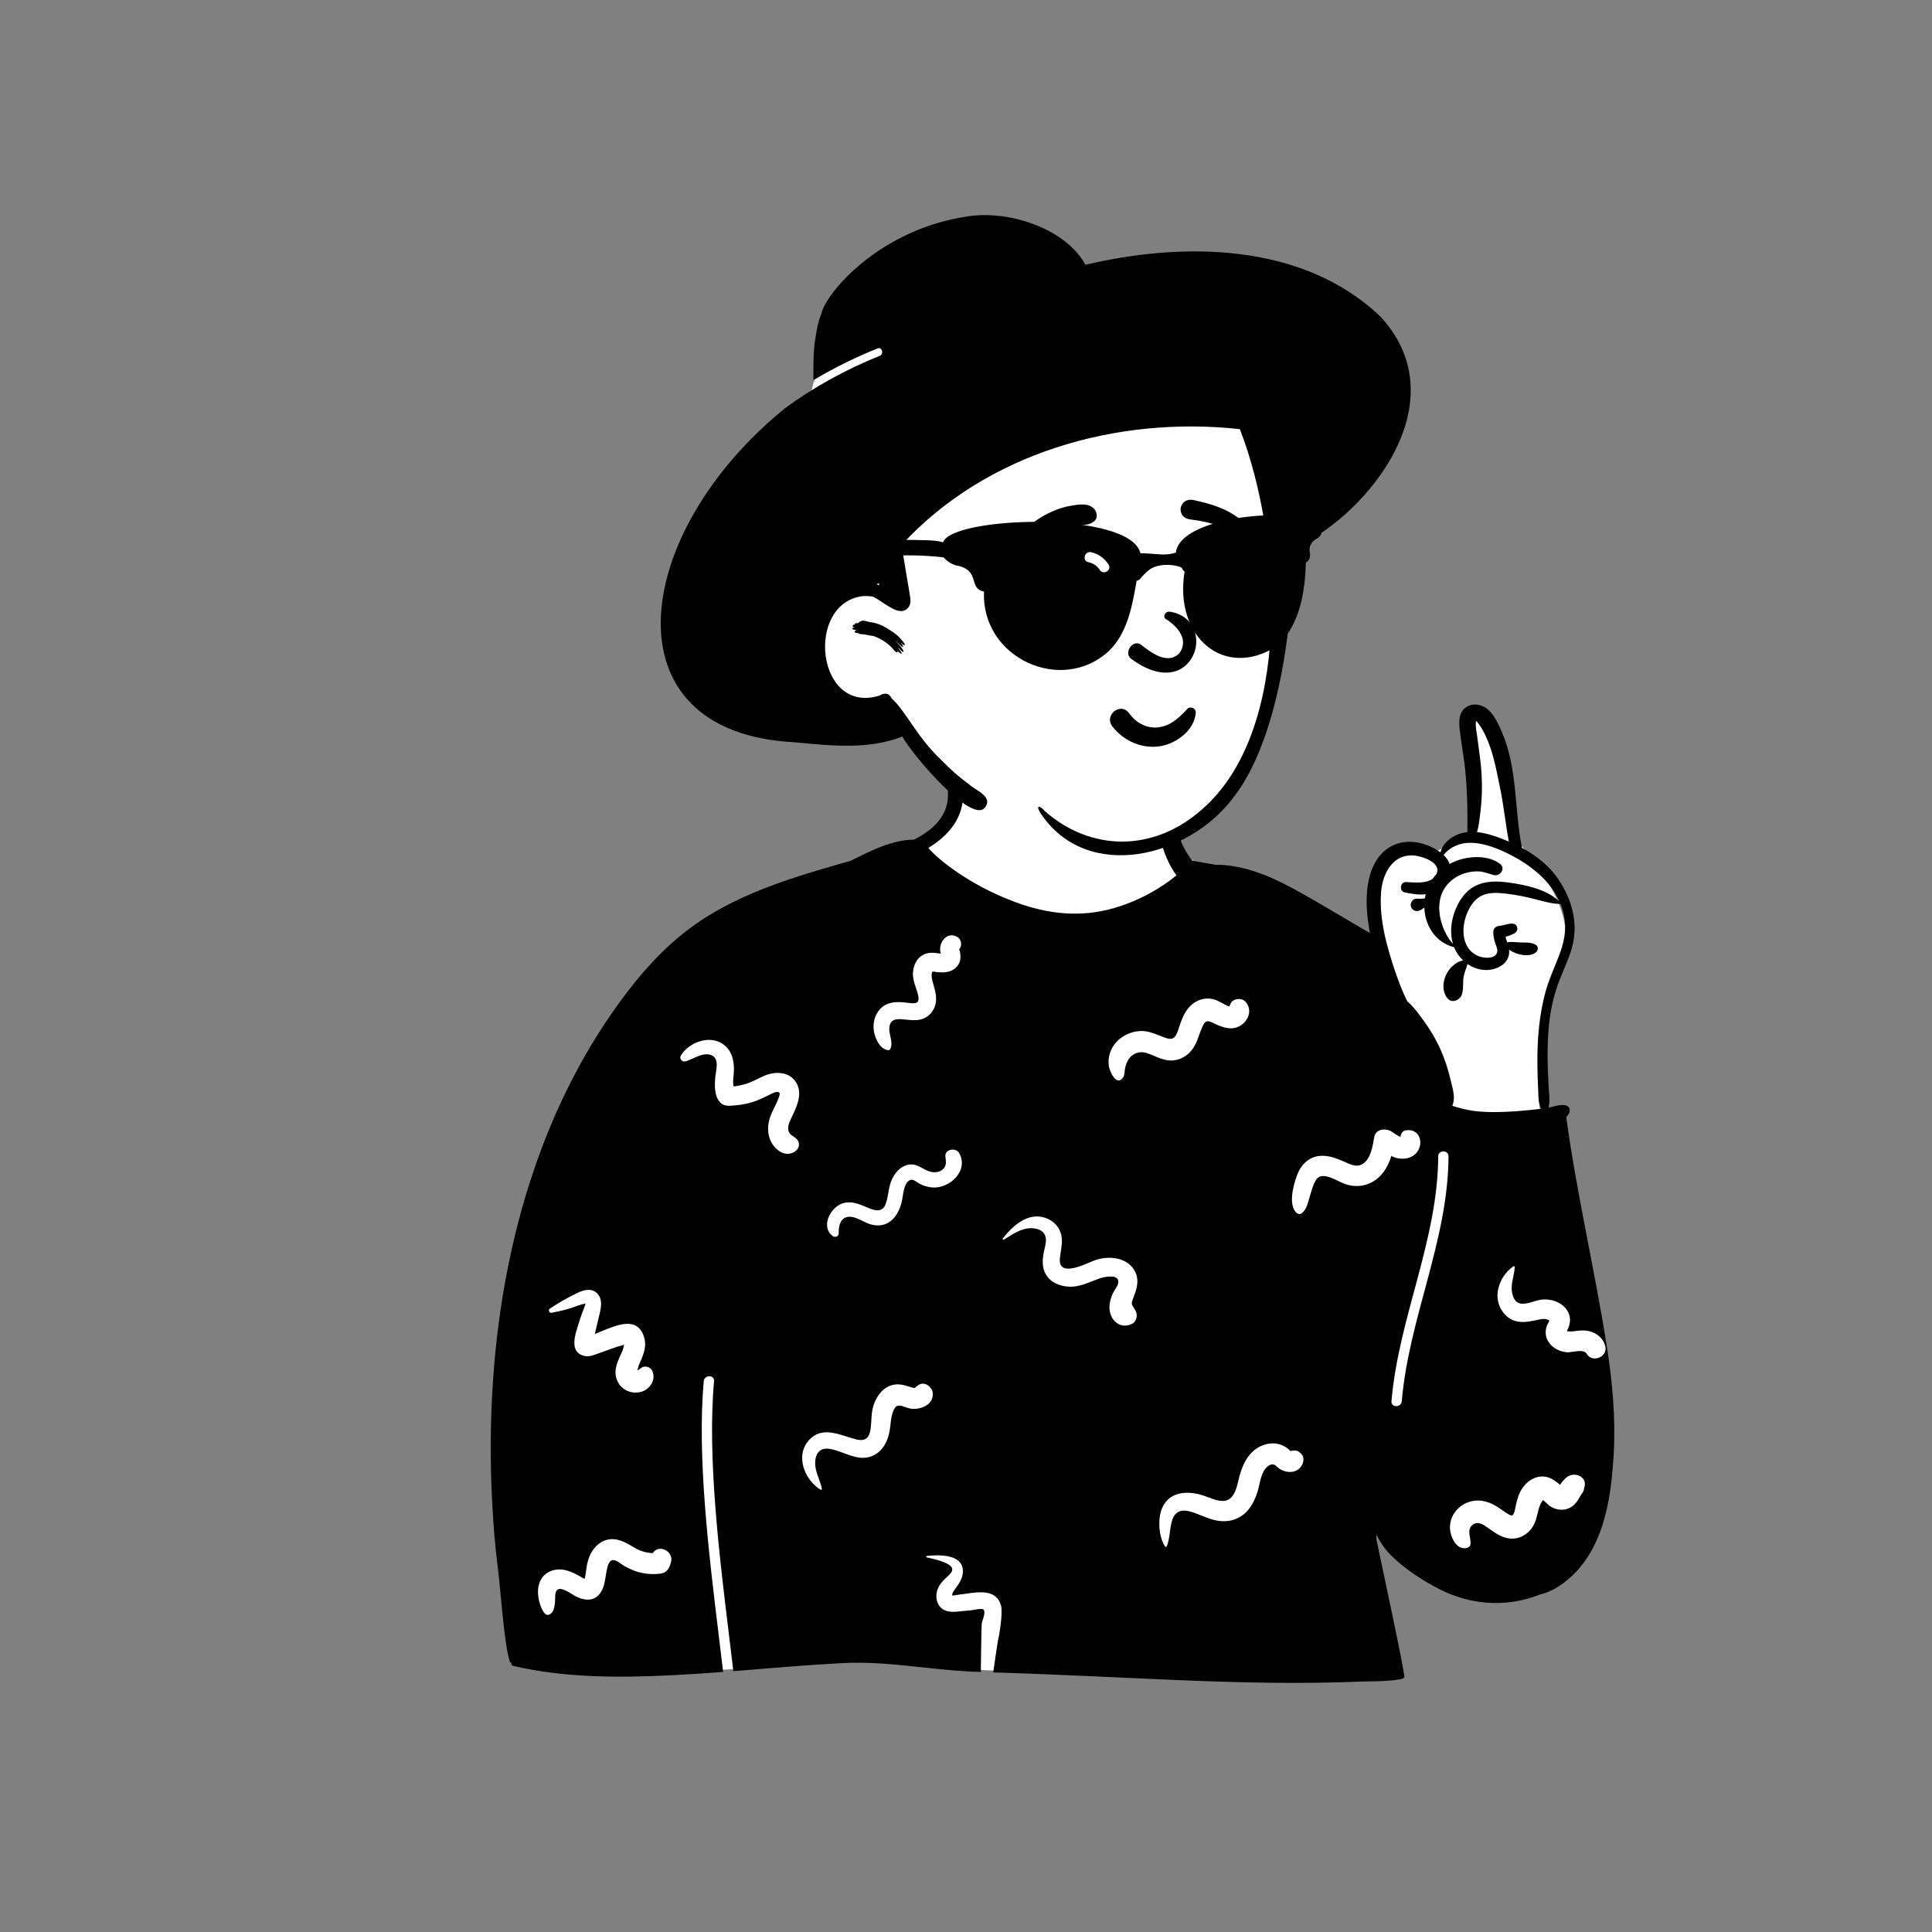 <?xml version="1.0" standalone="no"?>
<svg viewBox="-350 -150 1500 1500" style="width: 487.5px; height: 487.5px; justify-content: center; align-self: center; transform: scale(1, 1);" xmlns="http://www.w3.org/2000/svg"><rect x="-350" y="-150" width="1500" height="1500" fill="#808080" stroke="none"/><g transform="rotate(0 467.174 586.792)"><g transform="translate(0 459)"><path d="M784.259 98.118C773.942 69.701 781.692 33.723 760.426 10.209C754.136 6.386 750.8 8.513 748.211 15.179C746.648 23.951 742.986 54.154 756.156 54.14C757.813 73.003 756.777 92.003 752.721 110.515C743.001 108.956 735.915 113.951 728.825 117.666C723.538 120.436 718.249 122.494 711.864 120.593C685.505 115.947 677.993 143.627 677.673 166.221C677.286 177.245 676.25 202.943 671.394 213.64C649.416 168.123 603.258 147.4 559.277 137.168C552.383 135.261 546.5 132.655 542.078 128.201C505.022 113.57 522.824 65.634 505.776 38.084C479.092 5.332 447.046 -4.092 406.674 1.521C371.351 5.427 347.34 41.308 349.518 75.177C350.171 82.088 346.023 89.357 343.583 96.469C319.201 125.644 281.262 138.697 248.631 156.326C139.794 209.52 102.076 250.171 59.781 363.361C39.995 405.948 16.316 447.28 8.452 494.183C-0.789 549.453 -0.818 606.031 2.399 661.845C-3.607 662.566 2.929 705.472 8.197 720.335C10.002 725.429 14.327 729.102 19.716 729.017C30.556 734.286 56.007 755.517 67.345 754.813C103.978 752.557 139.586 756.046 174.88 754.242C213.063 752.29 250.878 745.167 289.225 746.091C356.096 747.702 308.22 751.672 377.405 754.813C421.08 756.827 580.418 732.974 623.969 736.868C659.393 744.32 675.554 731.757 670.15 694.75C668.152 680.564 661.772 649.017 682.76 647.677C692.688 648.829 700.906 658.75 708.345 664.547C774.043 713.46 841.16 678.24 846.449 597.83C856.406 530.388 870.367 514.455 840.018 447.107C743.999 196.392 888.663 230.455 790.989 113.023C783.362 119.664 785.301 101.939 784.259 98.118Z" transform="translate(38.981 -67)" fill="#FFFFFF" stroke="none"></path><path d="M774.431 4.041C769.321 -0.538 760.991 -1.819 755.751 3.331C750.762 8.23 751.811 15.953 752.693 22.452C752.746 22.84 752.798 23.225 752.848 23.604L753.285 27.014C754.341 34.945 755.762 42.818 756.581 50.781C757.561 60.401 758.021 69.851 758.221 79.501C758.331 84.591 758.371 89.691 758.271 94.791L758.256 95.66C758.24 96.81 758.247 97.927 758.311 99.031C756.131 99.261 753.981 99.731 751.881 100.472C745.401 102.751 738.952 107.911 737.421 114.791C734.261 112.401 730.561 110.611 727.161 109.261C719.791 106.341 711.011 105.531 703.421 108.161C687.371 113.712 681.311 130.751 680.281 146.331C679.601 156.661 680.611 167.081 682.681 177.302C680.911 176.341 679.141 175.441 677.561 174.511L656.108 161.856C645.131 155.383 634.122 148.92 622.921 142.841C603.971 132.561 583.801 124.331 562.381 124.341C562.381 124.341 544.661 121.311 544.661 121.151C542.341 118.181 540.271 115.031 538.471 111.712C533.751 102.991 532.061 93.351 528.011 84.431C526.541 81.171 522.331 82.751 521.271 85.311C516.961 95.701 520.452 109.031 524.671 118.871C526.771 123.761 529.271 128.371 532.401 132.651C529.091 135.382 525.641 137.931 522.041 140.311C510.251 148.111 497.421 154.141 483.831 158.052C457.841 165.531 432.731 162.761 407.601 153.511C386.181 145.632 364.751 133.661 347.811 119.241C344.981 116.841 342.361 114.261 339.911 111.481L339.836 111.397L339.761 111.321C355.452 101.811 367.761 87.641 366.661 67.661C366.241 60.151 354.441 60.141 354.941 67.661C356.161 85.962 343.571 97.371 328.581 104.921C319.325 104.817 309.364 107.852 300.815 111.281L299.511 111.811C293.611 114.241 287.941 117.231 282.181 119.962L281.254 120.405C280.637 120.702 280.024 121.005 279.411 121.311C263.211 125.931 247.011 130.561 231.061 135.972C206.931 144.151 183.151 154.222 161.951 168.521C140.341 183.091 122.331 201.931 106.511 222.521C41.071 307.701 9.891 414.781 2.061 520.771C-0.399 554.001 -0.619 587.311 1.201 620.581C2.101 637.212 3.351 653.931 5.531 670.462L5.673 671.575C7.796 688.59 10.176 727.908 14.861 743.351C15.031 743.911 15.631 744.041 16.031 743.811C15.771 744.841 16.191 746.081 17.431 746.371C57.645 755.796 100.059 755.673 141.151 753.62L144.231 753.462C156.307 752.828 168.369 751.996 180.426 751.081C179.345 741.759 178.155 731.975 176.926 721.856C169.308 659.179 160.128 583.645 165.387 525.344C165.846 520.249 173.849 520.218 173.387 525.344C168.118 583.749 177.34 659.555 184.964 722.233C185.889 729.829 186.789 737.233 187.638 744.39L188.353 750.47C216.676 748.245 244.975 745.683 273.351 744.201C294.054 743.12 314.759 745.333 335.465 747.547C350.481 749.152 365.497 750.758 380.512 751.106C380.559 748.935 380.837 716.071 381.302 712.935L381.331 712.78C381.437 712.352 381.636 711.753 381.866 711.055C382.805 708.215 384.282 703.744 382.358 702.554C381.093 701.772 377.537 702.422 375.068 702.874C374.235 703.026 373.525 703.156 373.07 703.2L365.789 703.913C364.576 704.031 363.362 704.147 362.149 704.261L361.836 704.289C356.322 704.769 350.816 704.154 347.712 698.891C345.021 694.328 345.639 688.415 348.359 684.032C349.772 681.755 351.675 679.758 353.59 677.903C355.327 676.221 358.17 674.253 358.332 671.583C358.617 666.885 346.002 663.777 340.323 662.558L338.557 662.19C337.83 662.042 338.088 661.056 338.719 660.994C347.671 660.111 365.888 659.391 366.584 672.14C366.87 677.358 364.251 681.566 361.357 685.616L360.82 686.362C360.77 686.429 360.708 686.511 360.638 686.604C359.764 687.761 357.513 690.739 358.572 691.842C358.532 691.8 362.775 691.177 364.518 690.936L366.787 690.639C367.477 690.545 368.186 690.443 368.909 690.34C379.472 688.827 393.087 686.878 396.267 699.9C397.586 705.302 395.08 721.586 393.781 726.821L393.77 726.869C393.472 728.271 390.802 746.578 390.254 750.696L390.159 751.462C435.993 752.798 485.816 755.403 531.601 757.341L535.328 757.497C582.538 759.449 629.804 760.5 677.041 758.531L677.129 758.528C677.505 758.516 678.248 758.506 679.265 758.492C686.811 758.393 709.445 758.095 709.341 755.041C709.122 748.619 692.65 672.118 688.328 651.418L687.751 648.632C687.557 647.689 687.61 646.721 687.662 645.75C687.688 645.275 687.714 644.802 687.711 644.331C690.452 650.701 694.921 656.531 699.551 661.111C709.081 670.531 720.721 678.121 732.391 684.632C758.341 699.121 787.441 701.811 814.961 690.851C820.271 689.671 825.16 687.311 829.721 684.291C839.681 677.701 847.901 668.552 853.881 658.241C866.678 636.217 870.31 608.465 871.788 583.281L871.941 580.561C873.391 553.132 870.821 525.962 866.601 498.871C857.291 439.161 843.141 380.222 835.041 320.321C835.971 319.401 836.741 318.321 837.321 317.031C838.651 314.071 837.021 311.451 833.881 311.041C830.767 310.632 828.03 311.338 825.165 312.078C824.323 312.296 823.469 312.516 822.591 312.712C822.141 312.811 821.691 312.901 821.231 312.972L821.376 312.417C822.285 308.692 821.971 304.779 821.661 300.922C821.57 299.788 821.48 298.659 821.421 297.541C821.131 292.052 820.841 286.561 820.681 281.061C820.381 270.441 820.521 259.802 821.561 249.222C822.621 238.441 824.831 227.831 828.441 217.621C831.821 208.031 836.561 198.951 839.351 189.151C844.751 170.212 839.641 151.601 828.871 135.621C821.782 125.101 811.771 117.281 800.681 111.291C794.621 81.651 797.411 50.632 785.431 22.302C782.761 16.001 779.631 8.691 774.431 4.041ZM764.91 13.002L764.941 12.861C765.321 12.972 765.651 13.212 765.931 13.581C767.211 15.191 768.341 16.701 769.391 18.501C777.259 32.029 780.116 47.249 783.16 62.371L783.711 65.091C786.511 78.761 787.891 92.671 790.471 106.382C788.411 105.501 786.341 104.671 784.261 103.882C778.461 101.701 772.081 99.651 765.702 99.041C767.361 94.001 767.741 88.241 768.381 83.331L768.542 82.047C769.63 73.037 769.817 63.65 769.331 54.601C768.831 45.191 767.301 35.841 766.141 26.501L766.066 25.919C765.937 24.96 765.779 23.971 765.619 22.965C765.093 19.667 764.539 16.198 764.891 13.081C764.897 13.055 764.904 13.028 764.91 13.002ZM760.702 107.341C752.952 107.341 745.631 109.871 739.771 116.761C741.861 118.751 743.531 121.061 744.452 123.771C747.321 122.201 750.361 120.972 753.471 120.101C762.961 117.451 775.941 117.491 783.921 124.001C788.101 127.401 783.511 133.501 779.011 132.451C774.981 131.511 771.481 129.771 767.251 129.571C763.581 129.391 759.981 129.871 756.461 130.931C751.091 132.552 746.211 135.621 742.621 139.851C741.421 141.271 740.371 142.811 739.491 144.472C732.791 157.191 737.841 175.431 747.091 185.901C743.461 173.841 747.081 159.621 754.311 149.632C763.015 137.604 776.034 136.241 789.749 138.118L790.202 138.181C803.471 140.052 819.901 143.321 829.821 153.071C828.831 150.821 827.691 148.641 826.41 146.531C818.891 134.151 806.421 124.491 793.481 117.601C791.311 116.431 789.121 115.351 786.941 114.351C778.651 110.541 769.411 107.341 760.702 107.341ZM691.271 145.621C692.481 130.531 700.961 114.861 718.481 117.431C724.351 118.291 737.381 122.811 734.631 130.731C734.521 131.052 734.401 131.361 734.261 131.651C733.181 132.811 732.181 134.041 731.281 135.341C726.687 138.738 719.112 138.307 713.291 137.976C712.63 137.939 711.991 137.902 711.382 137.873L710.651 137.841C706.101 137.671 705.051 144.861 709.571 145.851C714.821 147.011 720.501 147.901 725.931 147.281C725.671 148.321 725.461 149.371 725.301 150.421C725.051 150.472 724.811 150.521 724.561 150.561C722.751 150.861 720.921 150.851 719.101 150.701C715.911 150.462 713.641 153.991 714.421 156.851C715.271 159.921 718.801 161.222 721.551 159.741C722.702 159.132 723.801 158.451 724.861 157.691C725.341 171.361 733.161 184.382 747.531 188.311C747.671 188.351 747.801 188.341 747.911 188.291C749.461 192.231 751.921 195.802 754.991 198.691C750.571 199.281 746.231 203.021 743.841 206.281C739.351 212.441 737.761 222.071 742.871 228.151C746.361 232.311 752.391 229.472 753.952 225.231C754.858 222.782 754.899 219.985 754.94 217.191C754.97 215.183 754.999 213.176 755.351 211.302C755.991 207.891 757.471 204.731 758.391 201.441C762.901 204.561 768.301 206.341 773.952 206.101C780.311 205.831 787.421 202.712 789.901 196.451C790.741 194.341 790.861 192.331 790.611 190.361C796.351 194.241 805.681 196.481 811.191 192.661C813.291 191.201 813.741 187.791 811.191 186.431C808.428 184.956 805.945 184.803 803.097 184.775L801.091 184.761C799.691 184.746 798.297 184.653 796.905 184.559C794.646 184.407 792.391 184.256 790.121 184.441C789.791 184.472 789.481 184.561 789.202 184.701C788.731 183.241 788.251 181.771 787.911 180.271C790.391 179.722 792.771 178.821 795.051 177.472C796.181 176.791 797.251 175.321 797.081 173.921C796.44 168.618 791.413 169.935 787.076 171.072C785.525 171.478 784.063 171.861 782.921 171.911L782.702 171.925C780.315 172.123 778.439 173.976 778.391 176.431C778.331 179.231 778.861 181.871 779.671 184.552C779.826 185.058 780.039 185.629 780.265 186.236C781.046 188.328 781.99 190.857 781.301 192.701C779.321 197.921 770.531 196.911 766.681 195.261C754.264 189.959 753.343 175.006 757.359 163.802L757.611 163.121C759.871 157.212 763.621 151.052 769.571 148.281C775.069 145.73 781.552 146.055 787.503 146.723L789.021 146.901C796.161 147.761 803.311 149.212 810.291 150.981C816.871 152.641 823.321 154.611 830.131 154.861C830.282 154.871 830.41 154.811 830.511 154.731C832.681 160.081 833.961 165.741 834.151 171.561C834.452 180.722 831.681 189.351 828.321 197.751C824.921 206.251 821.241 214.561 818.831 223.411C816.441 232.141 814.91 241.132 813.931 250.121C812.801 260.391 812.521 270.741 812.651 281.061C812.721 286.561 812.891 292.052 813.171 297.541L813.196 298.089C813.234 298.966 813.257 299.855 813.281 300.75C813.39 304.905 813.502 309.187 815.081 312.972C815.211 313.291 815.391 313.581 815.601 313.841C815.044 313.911 814.486 313.977 813.928 314.041L808.542 314.634C801.067 315.43 793.568 316.016 786.061 316.291C778.291 316.571 770.281 316.501 762.581 315.421C757.001 314.641 751.781 313.171 746.531 311.552C748.978 306.349 747.332 299.8 745.885 294.045C745.751 293.513 745.619 292.988 745.492 292.471L745.012 290.489C743.062 282.553 740.552 274.778 737.181 267.321C733.641 259.491 729.311 252.291 724.241 245.351L723.715 244.626L721.754 241.936C718.77 237.864 715.487 233.627 711.651 230.481C710.531 228.321 709.531 226.071 708.541 223.831C705.291 216.411 702.621 208.712 700.161 201.001C698.631 196.201 697.171 191.321 695.871 186.382C692.401 173.061 690.181 159.321 691.271 145.621ZM349.057 191.831C347.814 184.384 354.309 176.138 362.09 180.33C365.1 181.952 366.101 186.171 364.375 189.048L364.199 189.35C364.018 189.649 363.82 189.936 363.612 190.216L363.62 190.248C364.241 190.906 364.452 192.484 364.562 193.679L364.665 194.922C364.871 197.999 364.109 200.915 362.046 203.3C358.019 207.956 352.591 208.298 346.956 207.788L345.919 207.686C345.689 207.662 345.407 207.605 345.1 207.543C344.428 207.408 343.642 207.249 343.056 207.359C342.92 207.53 342.544 207.93 342.47 208.363C342.126 210.366 342.371 212.337 342.87 214.296C343.15 215.397 343.458 216.494 343.767 217.59C345.11 222.366 346.45 227.129 345.426 232.177C344.284 237.809 340.246 242.583 334.682 244.265C330.651 245.482 326.59 245.063 322.515 244.642C321.404 244.527 320.292 244.412 319.18 244.33C313.829 243.936 309.948 244.949 309.481 251.036C309.313 253.218 309.796 255.441 310.276 257.654C311.014 261.054 311.747 264.432 310.113 267.61C309.775 268.268 309.025 268.413 308.366 268.321C301.694 267.391 298.011 258.332 297.341 252.446C296.599 245.929 298.926 238.811 304.179 234.692C309.265 230.703 315.699 230.714 321.819 231.333L321.991 231.351C322.549 231.412 323.144 231.494 323.756 231.579C327.973 232.164 332.998 232.861 332.093 227.176C331.681 224.589 330.867 222.165 330.056 219.752C328.873 216.228 327.697 212.726 327.793 208.771C327.955 202.084 331.256 195.559 337.969 193.405C340.813 192.493 343.568 192.665 346.409 192.995L348.217 193.216C348.609 193.316 349.002 193.386 349.399 193.434C349.268 192.872 349.163 192.382 349.117 192.157L349.057 191.831ZM561.209 228.85C554.388 227.026 547.21 229.511 542.519 234.661C538.577 238.99 536.535 244.306 534.711 249.74L533.669 252.866C532.153 257.292 530.411 260.805 524.992 259.117C522.93 258.475 520.951 257.692 518.988 256.916C514.337 255.076 509.783 253.274 504.472 253.483C497.606 253.754 490.887 256.707 486.107 261.657C481.217 266.72 478.883 273.774 479.921 280.725L479.989 281.15C480.53 284.352 485.213 295.78 490.177 290.519C492.392 288.173 491.955 285.576 492.481 282.595C492.981 279.755 494.051 276.97 495.804 274.667C498.912 270.585 503.911 268.994 508.798 270.438C515.244 272.343 520.937 276.27 527.881 276.362C535.186 276.46 541.388 272.672 545.417 266.725C548.67 261.924 549.83 256.305 552.119 251.085L552.339 250.587C554.261 246.292 555.571 244.741 559.973 246.795L561.511 247.533C568.102 250.664 575.515 253.531 582.33 249.115C588.661 245.014 591.36 236.772 586.035 230.771C583.097 227.458 576.296 228.022 574.387 232.272C574.052 233.003 573.741 233.744 573.435 234.487C572.852 234.309 572.285 234.093 571.747 233.791C568.175 232.181 565.073 229.884 561.209 228.85ZM183.119 266.009C172.737 255.328 154.72 261.118 147.619 272.448C146.146 274.797 148.579 277.775 151.165 277.061C152.887 276.587 154.807 275.723 156.822 274.818C162.037 272.473 167.888 269.843 172.6 272.921C176.503 275.471 175.548 281.337 174.799 285.939C174.619 287.046 174.451 288.079 174.365 288.976L174.301 289.666C173.74 295.962 173.613 304.576 178.517 309.288C181.339 312.001 185.668 311.634 189.39 311.247L190.574 311.124C194.962 310.683 199.321 309.909 203.524 308.559C207.388 307.319 211.049 305.634 214.679 303.849L215.587 303.401C215.766 303.312 215.992 303.194 216.254 303.057C218.342 301.963 222.732 299.665 224.158 301.429C224.932 302.388 223.214 306.345 222.612 307.733C222.563 307.844 222.522 307.94 222.49 308.015C220.862 311.821 218.792 315.405 217.299 319.279C214.668 326.104 214.448 333.804 218.143 340.317C221.723 346.628 229.48 351.741 236.355 346.893C240.291 344.117 240.28 339.067 236.355 336.289C234.278 334.819 232.184 333.85 231.326 331.384C230.206 328.169 231.647 324.758 233.042 321.782L234.712 318.241C238.412 310.334 242.109 301.24 236.94 293.158C231.602 284.813 220.753 284.681 212.546 288.157C207.862 290.141 203.588 292.802 198.707 294.337C195.33 295.4 191.94 296.11 188.481 296.499C187.989 293.845 188.255 290.988 188.514 288.194C188.662 286.608 188.808 285.041 188.812 283.543C188.83 277.262 187.66 270.681 183.119 266.009ZM685.99 335.693C687.066 329.947 693.632 328.886 698.035 330.793C700.38 331.808 703.437 334.675 706.233 335.599L706.382 335.262C706.642 333.127 708.078 331.037 710.266 330.623C721.378 328.52 725.331 341.527 718.043 348.778C714.16 352.642 708.11 353.37 703.01 351.989C701.671 351.627 700.428 351.091 699.23 350.472C697.354 356.451 694.626 362.1 690.012 366.563C682.707 373.628 672.794 375.558 663.235 372.255C661.936 371.807 660.325 371.025 658.555 370.165C652.387 367.172 644.278 363.236 640.675 369.162C638.18 373.266 637.047 378.282 635.665 382.837L635.552 383.212C634.25 387.598 633.29 392.274 629.498 395.12C628.348 395.983 626.459 395.532 625.522 394.607C619.102 388.274 623.065 373.341 625.997 365.534L626.314 364.706C629.949 355.414 637.604 349.468 647.881 350.442C652.946 350.922 657.455 352.655 662.08 354.676C662.566 354.888 663.07 355.118 663.587 355.354C667.166 356.984 671.404 358.916 675.156 357.541C682.021 355.025 684.058 346.293 685.337 339.309L685.99 335.693ZM363.661 348.19C361.048 343.589 352.276 345.235 353.003 351.076L353.235 352.894C353.533 355.382 353.598 357.72 351.879 359.933C349.793 362.619 346.222 363.431 342.981 363.02C340.12 362.658 337.692 361.341 335.285 360.036C331.918 358.211 328.595 356.409 324.191 357.275C318.061 358.481 313.828 363.497 311.377 368.966C308.782 374.758 308.837 381.037 306.904 387.001C304.678 393.86 299.931 393.544 294.003 391.144L292.727 390.62C292.389 390.479 292.051 390.338 291.713 390.197C286.375 387.963 280.989 385.71 275.047 386.769C264.552 388.642 255.514 404.779 265.347 412.571C267.122 413.977 270.224 413.243 270.149 410.583L270.139 410.079C270.089 405.239 271.31 398.992 276.858 397.851C280.72 397.057 284.913 399.098 288.883 401.032C290.959 402.043 292.975 403.024 294.851 403.555C309 407.557 317.06 396.908 319.463 384.313L319.55 383.831C320.318 379.422 320.924 371.264 325.535 369.2C327.379 368.374 329.316 369.692 331.037 370.863C331.61 371.253 332.158 371.627 332.672 371.899C335.865 373.593 339.291 374.669 342.903 374.944C356.265 375.963 371.448 361.91 363.661 348.19ZM743.625 350.815C743.649 345.667 735.649 345.661 735.625 350.815C735.33 416.036 704.818 476.322 699.337 540.895C698.903 546.025 706.905 545.996 707.337 540.895C712.82 476.303 743.33 416.141 743.625 350.815ZM397.628 414.395C406.028 403.897 418.32 392.925 432.634 399.349C437.882 401.704 441.829 406.424 443.017 412.08C443.922 416.393 443.269 420.549 442.61 424.747C442.339 426.478 442.066 428.215 441.901 429.974C440.631 443.474 456.738 436.633 465.329 432.985C466.471 432.5 467.481 432.071 468.299 431.754L468.708 431.599C479.903 427.474 495.573 428.983 500.799 441.44C503.415 447.677 501.561 453.795 499.232 459.737L498.686 461.126C497.169 465.079 497.571 465.706 499.181 468.219C499.58 468.841 500.052 469.578 500.588 470.509C502.506 473.841 501.558 479.026 497.881 480.834C488.422 485.482 480.428 477.7 480.381 468.119C480.362 464.277 481.417 460.643 483.002 457.183C483.401 456.312 484.01 455.353 484.645 454.353C485.938 452.318 487.338 450.113 487.289 448.141C487.131 441.705 475.704 444.531 472.572 445.612L471.988 445.816C470.302 446.415 468.638 447.072 466.976 447.729C461.371 449.943 455.806 452.141 449.584 451.994C442.591 451.828 435.124 449.117 431.297 442.913C427.243 436.343 428.491 429.03 430.119 421.965L430.568 420.035C432.1 413.174 430.194 408.14 422.5 406.813C414.358 405.41 407.036 410.015 400.406 414.186C400.115 414.369 399.826 414.551 399.538 414.732L398.423 415.427C397.74 415.849 397.195 414.937 397.628 414.395ZM795.012 436.642C795.024 436.198 794.478 435.858 794.095 436.116C785.198 442.097 779.246 454.585 782.589 465.224C784.212 470.39 787.664 474.921 792.51 477.429C798.535 480.545 805.188 479.359 811.518 478.026L814.207 477.451C816.102 477.052 817.972 476.76 819.901 477.292C820.563 477.475 821.331 478.052 821.96 478.176C821.7 478.618 821.424 479.385 821.284 479.669L820.825 480.592C820.365 481.527 819.916 482.499 819.634 483.482C818.688 486.777 818.922 490.315 820.454 493.39C823.308 499.118 829.294 502.347 835.526 502.895C836.677 502.997 838.371 502.755 840.227 502.49C844.354 501.899 849.28 501.195 850.806 503.912C855.196 511.73 867.697 506.472 865.267 497.815C863.624 491.962 858.963 488.18 853.188 486.597C850.111 485.754 846.926 485.868 843.797 486.213C842.571 486.348 841.349 486.538 840.122 486.668L839.207 486.753C839.291 486.743 838.742 486.724 838.019 486.699C837.189 486.67 836.131 486.632 835.54 486.593L835.778 485.952C835.813 485.861 835.845 485.782 835.874 485.721C837.118 483.06 838.04 480.409 837.965 477.436C837.828 472.075 834.358 467.398 829.799 464.817C825.596 462.436 820.591 461.486 815.813 462.017C814.029 462.216 811.989 462.827 809.872 463.461C805.755 464.694 801.342 466.017 797.932 464.569C794.041 462.917 792.72 457.156 792.66 453.381C792.612 450.383 793.225 447.467 793.838 444.55C794.387 441.935 794.937 439.319 795.012 436.642ZM67.63 456.676C72.642 454.286 78.812 452.806 83.024 457.576C86.748 461.796 85.816 467.521 84.617 472.662L83.286 478.241C82.637 480.944 81.981 483.644 81.381 486.36C81.211 487.127 81.01 487.91 80.807 488.702C82.479 488.059 84.223 487.339 86.007 486.602C99.065 481.212 114.256 474.94 119.151 491.442C121.093 497.993 118.886 503.935 116.34 509.774L114.972 512.882C114.6 513.732 114.314 515.65 113.89 516.898C114.09 516.849 114.287 516.8 114.475 516.751C114.508 516.587 115.874 515.698 116.668 515.179L117.345 514.729C119.866 513.126 123.832 514.381 125.188 516.947C128.826 523.83 123.741 531.743 116.714 533.624C109.32 535.604 101.647 532.294 98.401 525.319C94.965 517.936 98.013 511.189 101.033 504.503C101.344 503.816 101.654 503.13 101.956 502.445L102.273 501.72C102.84 500.407 103.102 499.114 103.37 497.797L103.577 496.804C102.285 497.772 99.399 498.157 97.841 498.709L84.763 503.344L84.024 503.611C83.679 503.738 83.332 503.869 82.983 504C79.704 505.231 76.248 506.529 72.765 505.763C62.377 503.475 64.564 492.658 66.815 485.226L67.354 483.453C68.436 479.908 69.553 476.366 70.793 472.874C71.416 471.12 72.15 469.409 72.782 467.661C73.127 466.809 73.42 465.941 73.661 465.055C69.81 465.666 65.966 467.389 62.273 468.575C57.359 470.155 52.429 471.246 47.364 472.22C45.364 472.603 44.293 470.11 45.992 468.964C52.898 464.3 60.102 460.265 67.63 456.676ZM331.863 528.515C336.783 524.895 343.02 529.867 343.248 535.048C343.641 543.946 333.265 547.819 325.88 546.628C324.445 546.397 323.038 545.891 321.693 545.408C318.145 544.133 315.025 543.012 312.94 547.482C310.311 553.116 310.7 559.851 309.328 565.824C307.805 572.46 304.436 578.938 298.322 582.388C289.987 587.088 282.152 584.178 274.232 581.236C270.522 579.858 266.793 578.473 262.986 577.86C257.312 576.948 253.336 579.656 252.203 585.378C251.105 590.921 252.943 596.086 254.776 601.235C255.673 603.756 256.569 606.274 257.119 608.83C257.244 609.406 256.636 609.962 256.086 609.624C243.499 601.887 235.977 582.763 247.476 570.722C255.946 561.851 266.437 565.19 276.487 568.388C279.065 569.208 281.615 570.02 284.094 570.613L284.406 570.685C290.51 572.041 293.761 569.571 294.791 563.245C295.877 556.573 295.117 549.934 297.432 543.427C299.916 536.444 304.754 529.866 312.379 528.192C316.81 527.221 320.802 528.281 324.953 529.598L326.535 530.106C327.439 530.394 328.292 530.634 329.208 530.637L329.522 530.298C330.288 529.684 331.069 529.091 331.863 528.515ZM615.785 575.725C608.904 572.112 600.421 573.486 594.222 577.864C587.271 582.773 583.86 590.314 581.54 598.284C579.852 604.087 579.043 612.089 574.192 616.291C569.575 620.289 562.406 617.548 556.687 615.362C555.411 614.874 554.208 614.414 553.121 614.062C545.91 611.731 537.245 610.776 530.209 614.225C523.314 617.606 519.991 624.501 519.279 631.888C518.614 638.782 519.602 647.861 523.535 653.63C523.922 654.198 524.661 654.052 524.906 653.45C527.491 647.085 526.993 639.803 529.092 633.216C531.333 626.185 536.585 624.697 543.253 626.589C550.208 628.561 556.577 632.253 563.73 633.567C571.356 634.968 578.907 633.524 584.919 628.484C589.977 624.244 593.04 618.068 595.11 611.915C597.127 605.916 597.456 597.885 601.752 592.905C602.836 591.648 604.725 590.13 606.479 589.969C608.327 589.799 609.339 590.724 610.522 591.806C611.006 592.249 611.52 592.719 612.132 593.15C617.685 597.068 626.549 597.147 629.949 590.255C631.062 587.998 631.614 584.794 629.949 582.585C627.03 578.714 624.633 578.746 620.781 579.583C620.658 579.48 620.521 579.347 620.368 579.167L620.25 579.024C619.231 577.733 617.252 576.496 615.785 575.725ZM834.657 600.485C837.912 597.558 842.858 596.999 846.5 599.597C848.798 601.236 849.764 603.388 849.432 606.122L849.392 606.417L849.003 608.224C848.751 609.361 848.444 610.636 848.257 610.979C847.746 611.913 847.047 612.753 846.487 613.661C844.938 616.172 843.606 618.804 841.514 620.936C836.263 626.294 828.255 626.324 822.265 622.282C821.062 621.471 818.571 618.573 816.64 617.567C816.931 617.914 816.511 618.473 816.013 619.137C815.694 619.562 815.342 620.03 815.125 620.513C812.577 626.174 812.529 632.409 809.27 637.921C805.665 644.02 799.051 647.976 791.887 647.548C786.224 647.209 781.618 644.365 777.146 641.258L774.393 639.326L774.099 639.12C770.326 636.477 766.044 633.477 761.907 637.254C759.071 639.844 759.664 643.248 760.256 646.643C760.58 648.504 760.903 650.362 760.662 652.08C760.405 653.909 758.362 654.886 756.775 655.04C748.852 655.806 744.642 644.835 744.739 638.548C744.87 630.018 750.45 622.699 758.239 619.598C766.107 616.464 774.068 618.26 781.074 622.608C784.06 624.461 786.795 626.702 789.842 628.46C791.178 629.231 792.528 629.895 793.123 629.559C794.742 628.644 795.231 624.9 795.606 623.053L795.686 622.688C796.618 618.725 797.418 614.93 799.287 611.255C803.228 603.507 811.431 597.464 820.457 599.89C823.921 600.819 826.734 602.904 829.426 605.179L829.604 605.327C829.666 605.377 829.73 605.428 829.796 605.48L830.209 605.8C831.526 603.807 833.56 601.538 834.463 600.667L834.657 600.485ZM111.406 654.519L109.618 653.458C103.762 650.002 97.73 646.815 90.636 648.415C83.878 649.938 79.084 655.425 76.565 661.608C75.375 664.529 74.754 667.475 74.295 670.587C74.037 672.329 73.863 674.086 73.557 675.821L73.454 676.359C73.316 677.049 73.104 678.012 72.911 678.846C71.067 678.034 69.21 676.747 67.701 675.983L66.484 675.371C63.627 673.949 60.656 672.596 57.544 671.938C50.802 670.513 43.323 672.574 39.469 678.614C36.172 683.778 36.24 689.867 37.501 695.655L37.591 696.058C38.138 698.46 40.965 708.079 45.077 706.676C49.076 705.311 49.61 699.995 49.913 696.453L49.935 696.115C49.957 695.684 49.962 695.175 49.967 694.622C49.993 691.751 50.031 687.668 52.567 686.818C55.317 685.897 59.916 688.71 63.485 690.893C64.821 691.709 66.012 692.438 66.908 692.849C72.793 695.551 79.258 696.349 84.047 691.091C88.34 686.377 88.703 679.477 89.814 673.499L90.101 671.993C90.69 668.955 91.831 664.102 95.193 664.225C97.94 664.327 100.956 667.173 103.22 668.524C105.719 670.016 108.314 671.259 111.026 672.319C117.355 674.793 124.392 675.583 131.125 674.853C135.026 674.431 137.566 672.568 138.945 668.9C139.412 667.823 139.768 666.712 140.014 665.563C142.2 657.35 130.256 651.487 125.852 658.835C120.771 658.642 116.041 657.274 111.406 654.519Z" transform="translate(31 -61.999)" fill="#000000" fill-rule="evenodd" stroke="none"></path></g><g transform="translate(225 0)"><g><g><path d="M372.581 193.192C372.183 170.79 371.743 147.94 368.413 125.756C365.157 104.068 356.2 84.464 340.808 68.715C308.115 35.262 260.725 27.091 216.613 19.603L141.194 6.8C118.185 2.895 93.638 -3.347 70.391 2.191C58.936 4.92 49.208 11.26 40.317 18.761C31.747 25.991 22.533 33.755 16.726 43.482C10.909 53.223 8.908 64.61 7.017 75.627C4.884 88.048 3.227 100.566 2.05 113.114C-0.309 138.254 -0.631 163.583 1.08 188.775C1.909 200.994 3.228 213.178 4.912 225.308C5.747 231.323 6.691 237.323 7.757 243.302C8.071 245.065 8.31 247.017 8.632 248.989C6.253 255.755 4.901 262.762 5.01 269.739C5.331 290.291 22.678 303.23 40.166 310.177C50.306 314.205 60.907 316.942 70.87 321.442C81.351 326.175 88.485 333.848 95.651 342.601C109.318 359.295 124.741 374.299 142.352 386.817C179.69 413.358 226.982 425.911 272.286 416.383C283.156 414.097 294.122 410.547 303.893 405.198C314.209 399.551 321.966 391.368 328.48 381.693C340.575 363.732 349.249 343.507 355.811 322.926C362.504 301.932 367.255 280.9 369.846 259.009C372.428 237.189 372.972 215.147 372.581 193.192L372.581 193.192Z" transform="translate(45.999 89)" fill="#FFFFFF" stroke="none"></path><path d="M329.741 38.558C314.198 10.424 271.121 -3.529 239.911 0.764C169.075 10.512 127.36 61.804 124.697 76.747C122.543 81.621 121.144 88.1 120.312 94.166C118.648 102.92 118.498 112.895 118.521 122.477L118.545 128.165C134.471 118.65 151.178 110.429 168.316 103.522C171.902 102.077 173.447 107.883 169.911 109.308C144.01 119.745 119.093 133.308 96.509 149.934C-23.467 247.345 -43.007 401.635 103.363 409.245C104.918 409.39 106.479 409.538 108.045 409.687C134.425 412.187 162.279 414.828 187.551 404.848C196.096 420.347 244.427 476.392 252.623 458.55C255.734 452.922 249.568 448.927 244.164 445.425C242.04 444.049 240.033 442.748 238.754 441.455C231.04 435.916 224.799 430.139 217.941 423.234C198.504 404.826 190.79 385.714 179.091 374.998C177.491 371.27 173.948 370.486 169.824 373.055C120.742 388.24 111.943 301.61 156.601 295.858C159.297 295.668 162.046 295.817 164.79 296.203C167.19 297.411 169.722 299.092 172.275 300.785C179.611 305.652 187.113 310.628 192.085 304.819C194.115 302.447 194.068 299.533 193.648 296.603C192.992 292.03 192.132 287.477 191.375 282.92L186.932 256.172C252.637 184.563 354.491 155.73 449.621 166.178C483.029 252.209 490.268 400.919 420.06 461.569C382.599 494.751 333.986 494.214 298.232 462.772C294.217 458.1 290.848 457.898 294.759 464.18L295.044 464.628C331.557 519.017 410.464 498.002 444.348 452.466C487.043 398.723 493.077 278.238 489.207 259.431C542.36 238.895 622.52 147.81 558.701 78.728C497.54 20.491 403.947 21.064 329.741 38.558ZM168.958 286.014L169.528 285.681L169.522 286.284C169.522 286.686 169.53 287.089 169.54 287.492C168.883 287.162 168.219 286.853 167.547 286.567C168.023 286.462 168.497 286.283 168.958 286.014ZM154.648 315.747C156.175 314.296 158.597 314.995 160.628 315.58C161.602 315.862 162.487 316.117 163.139 316.096C168.284 316.8 173.172 318.973 176.984 321.655C179.501 323.065 181.265 324.389 182.739 325.607L182.765 325.6C182.758 325.603 182.749 325.608 182.742 325.61L182.881 325.704C185.027 327.229 192.884 335.818 187.92 333.508C187.55 333.027 187.171 332.565 186.789 332.112C186.748 332.174 186.691 332.235 186.623 332.294L186.902 332.708C191.121 339.054 183.837 332.368 182.716 330.592C182.663 330.635 182.603 330.664 182.544 330.695L184.003 332.471C184.207 332.723 184.368 332.925 184.501 333.095L184.809 333.392C189.687 338.187 189.839 342.502 184.172 335.413C184.395 335.747 184.574 336.101 184.599 336.415L184.935 336.843C189.384 342.577 185.765 340.541 183.554 338.092L183.369 337.881L183.407 337.938C185.464 341.107 181.383 338.884 180.661 337.189L180.631 337.112C179.845 336.471 179.361 335.751 179.196 335.569L179.165 335.539C175.339 331.619 169.793 328.302 165.082 326.795C164.399 326.665 163.708 326.561 163.01 326.487C160.177 325.855 157.313 325.422 154.419 325.188C154.065 325.146 153.706 324.886 153.438 324.55C149.062 324.402 150.413 322.609 152.228 322.275L152.26 322.27L151.9 322.24C149.091 321.966 147.173 320.958 150.013 320.339L150.373 320.268C150.329 320.199 150.29 320.13 150.252 320.061C147.82 319.794 149.407 317.43 150.757 318.002C150.353 316.681 151.549 316.769 152.39 316.83C152.732 316.855 153.015 316.876 153.109 316.796C153.356 316.522 153.663 316.28 153.84 316.267C154.345 315.91 154.366 315.805 154.426 315.77C154.46 315.751 154.505 315.753 154.648 315.747ZM182.765 325.6C182.77 325.598 182.775 325.596 182.779 325.596L182.765 325.6Z" transform="translate(-62.001 17)" fill="#000000" fill-rule="evenodd" stroke="none"></path></g></g><g transform="translate(159 186)"><g><path d="M140.63 0.473L139.193 0.179C137.503 -0.159 135.804 -0.016 134.311 0.591C132.847 1.187 131.572 2.224 130.68 3.721C129.495 5.714 129.337 7.386 129.887 9.595C130.311 11.302 131.242 12.586 132.46 13.514C133.744 14.491 135.37 15.061 137.06 15.259C144.854 16.175 152.53 17.89 159.992 20.323C163.488 21.464 166.788 23.01 170.058 24.613L172.877 26.002C175.477 27.273 178.163 28.499 181.557 29.389C181.824 29.458 182.087 29.524 182.349 29.587C183.29 29.291 183.45 28.933 183.649 28.673L183.73 28.572C183.972 28.268 184.271 27.802 183.988 25.631C176.583 10.271 156.267 3.742 140.63 0.473ZM43.588 4.83L45.465 4.502C51.273 3.497 58.494 2.532 62.603 7.201C64.782 9.677 65.532 14.279 62.603 16.649C58.767 19.754 54.63 19.651 50.218 19.542C48.704 19.504 47.158 19.466 45.581 19.556C40.493 19.848 35.603 20.69 30.702 22.091C19.95 25.164 11.189 30.774 2.006 36.934C0.801 37.742 -0.429 36.201 0.146 35.074C5.447 24.691 15.72 16.162 26.01 10.963C31.502 8.188 37.512 5.886 43.588 4.83ZM29.963 50.146C30.798 39.79 46.57 37.438 48.139 47.686C49.544 56.866 47.89 65.299 43.755 73.564C39.804 81.46 29.874 77.776 29.123 70.586C28.381 63.484 28.907 59.248 29.443 54.933C29.634 53.392 29.827 51.841 29.963 50.146ZM159.205 41.826C155.401 40.715 152.226 42.681 150.027 45.561C149.773 45.893 149.566 46.222 149.38 46.548C142.515 52.856 145.101 65.645 150.501 72.049C153.814 75.976 161.145 74.845 163.413 70.385C167.587 62.172 171.09 45.299 159.205 41.826ZM128.748 119.039C136.872 107.66 125.366 96.957 117.814 92.367C115.836 90.947 117.406 86.243 121.634 86.97C160.031 93.567 140.136 159.708 91.112 123.413C85.275 118.704 92.343 108.334 98.634 112.366C98.953 112.611 99.288 112.869 99.636 113.139C106.704 118.603 119.636 128.601 128.748 119.039ZM93.587 188.926C86.864 186.184 80.866 181.61 76.481 175.766C74.957 173.735 74.561 171.589 74.881 169.627C75.241 167.421 76.546 165.422 78.326 164.08C80.112 162.735 82.345 162.072 84.504 162.41C86.381 162.704 88.248 163.731 89.727 165.862L90.035 166.288C92.642 169.815 96.04 172.708 99.91 174.574C103.641 176.372 107.814 177.211 112.132 176.723C120.356 175.794 126.024 171.346 132.049 165.306C132.796 164.544 133.543 163.757 134.294 162.958C134.768 162.234 135.426 161.768 136.157 161.524C136.968 161.253 137.886 161.268 138.726 161.562C139.537 161.845 140.262 162.381 140.747 163.094C141.209 163.772 141.471 164.61 141.386 165.574C140.835 171.833 137.562 177.419 132.914 181.805C127.752 186.677 120.909 190.047 114.466 191.229C107.368 192.531 100.136 191.598 93.587 188.926Z" transform="translate(53 52)" fill="#000000" fill-rule="evenodd" stroke="none"></path></g></g><g transform="translate(123 338)"></g><g transform="translate(47 241)"><g><path d="M409.463 3.845C410.287 3.966 411.111 4.095 411.934 4.232C418.27 5.281 419.246 15.24 413.729 17.967C409.483 20.067 406.817 24.249 407.954 29.079C408.779 32.583 407.27 35.37 404.887 36.808C404.153 59.406 400.438 84.724 382.858 101.261C342.399 128.036 302.322 95.388 310.705 43.764C310.105 43.343 309.577 42.808 309.189 42.137C308.911 41.687 308.672 41.237 308.449 40.788C307.565 40.065 301.03 37.704 292.541 38.88C284.052 40.057 281.355 44.015 277.062 48.301C276.399 49.593 275.264 50.569 273.479 50.97C270.103 69.979 266.632 91.068 252.071 105.304C215.602 139.383 152.661 111.085 154.989 59.243C142.316 57.08 152.882 42.208 132.833 38.88C129.215 37.668 125.792 35.352 123.536 32.696C93.55 29.474 64.032 30.918 35.039 41.334C33.265 42.076 31.411 42.752 29.564 43.426C19.283 47.175 9.264 50.828 14.948 65.21C14.731 69.979 8.898 72.816 5.461 69.293L5.458 69.296C5.453 69.29 5.45 69.283 5.446 69.277C-14.067 34.241 22.979 28.378 51.445 23.873C52.072 23.774 52.695 23.675 53.313 23.577C68.626 20.276 84.295 18.881 99.946 19.209C101.76 19.287 103.703 19.316 105.697 19.346C111.762 19.437 118.302 19.535 123.121 21.027C123.147 21.035 123.172 21.041 123.197 21.048C129.862 0.848 268.445 -3.881 276.461 29.624C280.189 29.528 283.582 29.807 286.814 30.072C292.712 30.556 298.071 30.996 303.94 29.037C306.664 4.689 372.671 -4.428 401.203 1.993C403.191 2.178 405.182 2.521 407.187 3.03C408.065 3.199 408.82 3.48 409.463 3.845ZM379.696 25.363C380.723 23.601 383.403 22.675 385.173 23.922C389.215 26.768 392.148 31 392.344 36.066C392.544 41.244 384.536 41.218 384.337 36.066L384.321 35.82C384.135 33.851 382.654 31.93 381.133 30.858L380.964 30.734C379.306 29.464 378.564 27.304 379.696 25.363ZM238.087 28.723C233.065 27.618 230.92 35.361 235.958 36.469C239.526 37.253 242.549 39.052 244.592 42.1L244.807 42.431C247.548 46.793 254.48 42.767 251.719 38.377C248.614 33.436 243.788 29.976 238.087 28.723Z" transform="translate(-13 8.999)" fill="#000000" fill-rule="evenodd" stroke="none"></path></g></g></g></g></svg>